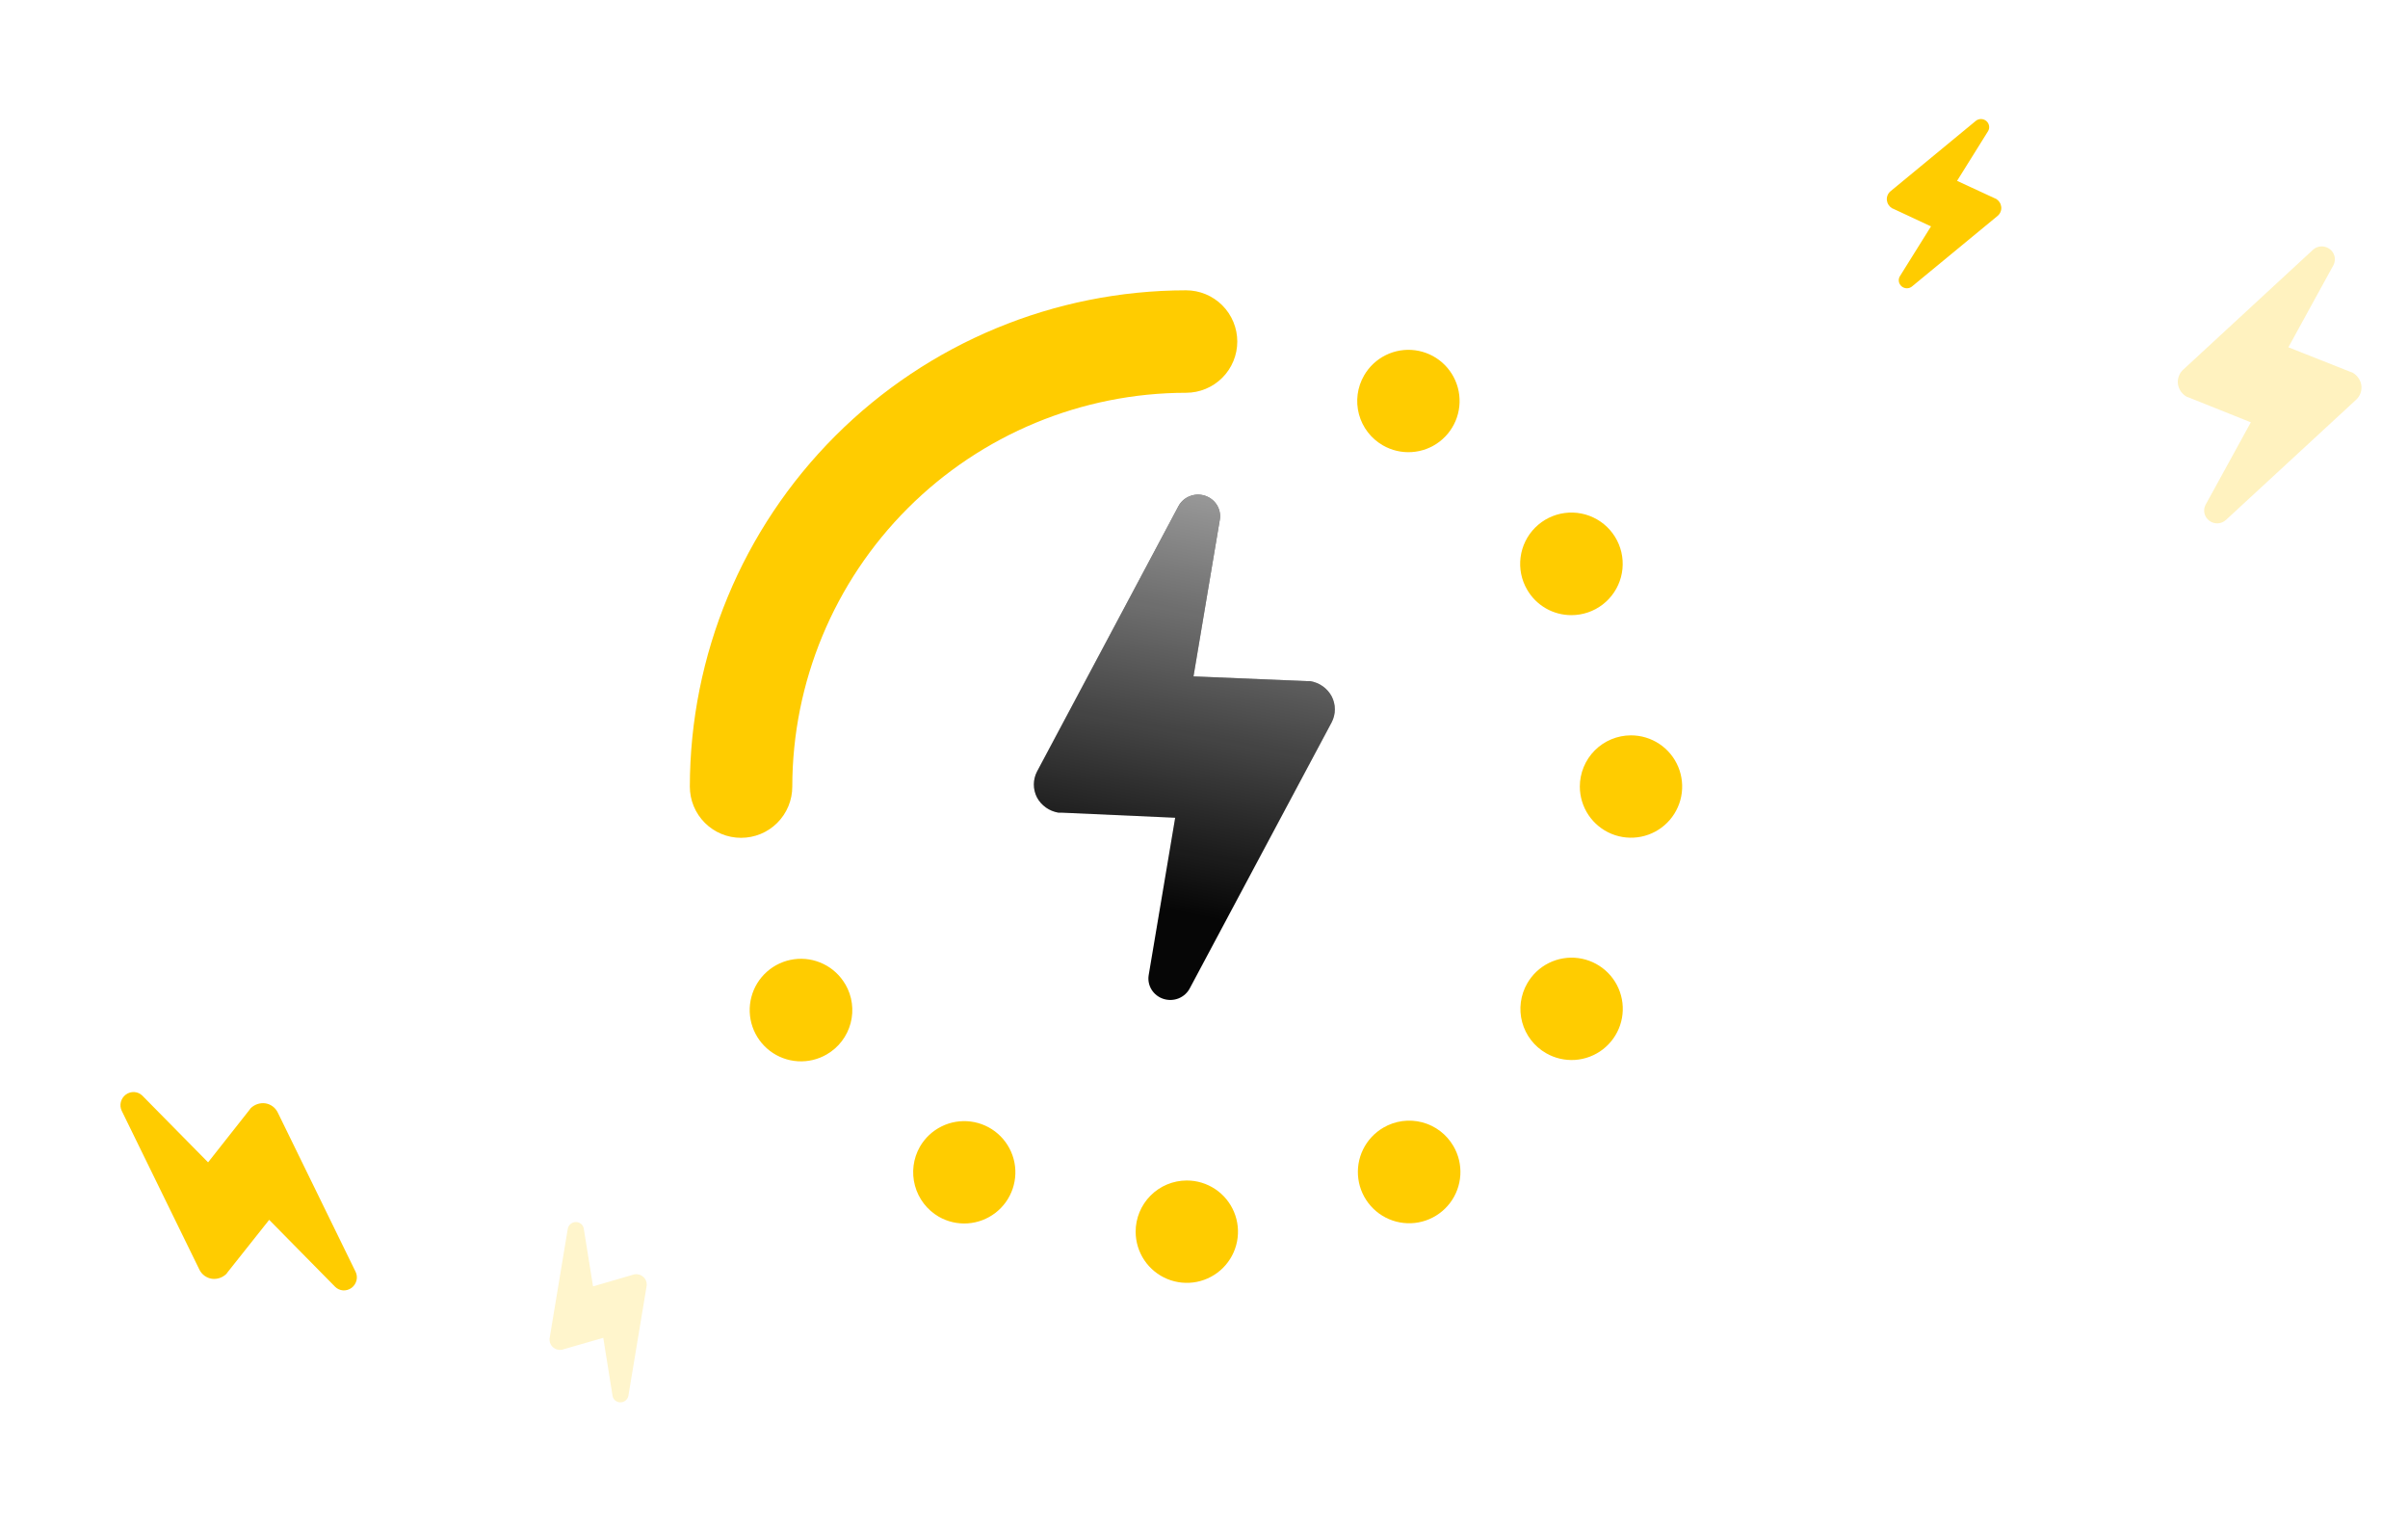 <svg width="224" height="142" viewBox="0 0 224 142" fill="none" xmlns="http://www.w3.org/2000/svg">
<g filter="url(#filter0_d)">
<path d="M68.931 72.92C69.557 72.921 70.177 72.799 70.756 72.561C71.335 72.322 71.861 71.972 72.304 71.529C72.747 71.087 73.098 70.562 73.338 69.984C73.578 69.406 73.701 68.786 73.701 68.16C73.712 58.448 77.575 49.138 84.442 42.27C91.309 35.403 100.62 31.541 110.331 31.53C111.595 31.53 112.807 31.028 113.701 30.134C114.594 29.241 115.096 28.029 115.096 26.765C115.096 25.501 114.594 24.289 113.701 23.396C112.807 22.502 111.595 22 110.331 22C98.093 22.013 86.36 26.881 77.706 35.535C69.052 44.188 64.185 55.922 64.171 68.16C64.171 69.422 64.673 70.633 65.566 71.526C66.458 72.419 67.669 72.92 68.931 72.92Z" fill="#FFCC00"/>
</g>
<path d="M121.549 63.347L111.023 62.906L113.478 48.292C113.546 47.825 113.444 47.349 113.19 46.948C112.935 46.547 112.544 46.247 112.085 46.1C111.626 45.953 111.129 45.968 110.681 46.144C110.233 46.319 109.862 46.643 109.634 47.059L96.465 71.758C96.272 72.132 96.171 72.546 96.171 72.965C96.171 73.384 96.272 73.798 96.465 74.172C96.664 74.54 96.947 74.858 97.291 75.102C97.635 75.346 98.032 75.509 98.451 75.58H98.775L109.319 76.054L106.855 90.685C106.776 91.154 106.871 91.636 107.123 92.042C107.376 92.449 107.769 92.753 108.231 92.901C108.694 93.049 109.195 93.031 109.645 92.849C110.094 92.667 110.462 92.333 110.682 91.909L123.876 67.178C124.07 66.803 124.171 66.39 124.171 65.97C124.171 65.551 124.07 65.137 123.876 64.763C123.677 64.392 123.392 64.071 123.045 63.825C122.697 63.58 122.296 63.416 121.873 63.347H121.549Z" fill="#060606"/>
<path d="M121.549 63.347L111.023 62.906L113.478 48.292C113.546 47.825 113.444 47.349 113.19 46.948C112.935 46.547 112.544 46.247 112.085 46.1C111.626 45.953 111.129 45.968 110.681 46.144C110.233 46.319 109.862 46.643 109.634 47.059L96.465 71.758C96.272 72.132 96.171 72.546 96.171 72.965C96.171 73.384 96.272 73.798 96.465 74.172C96.664 74.54 96.947 74.858 97.291 75.102C97.635 75.346 98.032 75.509 98.451 75.58H98.775L109.319 76.054L106.855 90.685C106.776 91.154 106.871 91.636 107.123 92.042C107.376 92.449 107.769 92.753 108.231 92.901C108.694 93.049 109.195 93.031 109.645 92.849C110.094 92.667 110.462 92.333 110.682 91.909L123.876 67.178C124.07 66.803 124.171 66.39 124.171 65.97C124.171 65.551 124.07 65.137 123.876 64.763C123.677 64.392 123.392 64.071 123.045 63.825C122.697 63.58 122.296 63.416 121.873 63.347H121.549Z" fill="url(#paint0_linear)"/>
<path opacity="0.25" d="M218.639 34.582L212.874 32.298L217.069 24.651C217.197 24.404 217.233 24.12 217.169 23.848C217.105 23.576 216.946 23.333 216.719 23.163C216.493 22.992 216.213 22.904 215.93 22.915C215.647 22.926 215.378 23.034 215.171 23.221L203.069 34.398C202.889 34.569 202.753 34.78 202.672 35.013C202.59 35.246 202.566 35.495 202.601 35.741C202.641 35.983 202.736 36.215 202.88 36.417C203.024 36.619 203.213 36.787 203.432 36.907L203.613 36.97L209.381 39.276L205.178 46.931C205.043 47.176 205.003 47.462 205.064 47.737C205.126 48.011 205.285 48.257 205.514 48.429C205.742 48.601 206.025 48.687 206.31 48.673C206.595 48.659 206.864 48.545 207.068 48.352L219.191 37.161C219.371 36.991 219.508 36.78 219.589 36.547C219.67 36.314 219.694 36.065 219.659 35.819C219.62 35.574 219.524 35.341 219.378 35.137C219.232 34.933 219.041 34.765 218.82 34.644L218.639 34.582Z" fill="#FFCC00"/>
<g filter="url(#filter1_d)">
<path d="M23.197 98.233L19.357 103.102L13.233 96.891C13.034 96.697 12.772 96.582 12.493 96.565C12.214 96.548 11.936 96.631 11.707 96.799C11.479 96.967 11.315 97.21 11.244 97.484C11.173 97.758 11.2 98.047 11.319 98.299L18.558 113.098C18.67 113.319 18.832 113.51 19.032 113.654C19.233 113.799 19.465 113.894 19.71 113.93C19.954 113.962 20.203 113.937 20.438 113.857C20.673 113.777 20.888 113.644 21.066 113.469L21.178 113.314L25.04 108.449L31.169 114.67C31.365 114.869 31.628 114.99 31.908 115.01C32.189 115.03 32.47 114.947 32.7 114.778C32.93 114.608 33.094 114.362 33.163 114.085C33.231 113.808 33.199 113.518 33.072 113.266L25.827 98.444C25.715 98.223 25.553 98.032 25.353 97.887C25.152 97.743 24.92 97.648 24.675 97.612C24.429 97.579 24.178 97.604 23.941 97.685C23.704 97.766 23.488 97.901 23.309 98.079L23.197 98.233Z" fill="#FFCC00"/>
</g>
<g filter="url(#filter2_d)">
<path d="M185.571 13.447L182.053 11.82L184.939 7.194C185.028 7.045 185.06 6.869 185.029 6.697C184.999 6.525 184.908 6.368 184.773 6.253C184.637 6.139 184.466 6.074 184.289 6.071C184.112 6.068 183.94 6.126 183.804 6.235L175.86 12.788C175.741 12.888 175.649 13.015 175.59 13.157C175.531 13.3 175.508 13.455 175.521 13.609C175.537 13.762 175.588 13.91 175.671 14.041C175.754 14.172 175.866 14.284 175.999 14.367L176.109 14.412L179.628 16.053L176.737 20.684C176.645 20.832 176.609 21.009 176.638 21.183C176.667 21.356 176.758 21.515 176.894 21.63C177.031 21.746 177.204 21.81 177.383 21.811C177.561 21.812 177.733 21.75 177.867 21.637L185.825 15.077C185.944 14.977 186.036 14.85 186.095 14.707C186.154 14.565 186.178 14.41 186.164 14.255C186.148 14.101 186.097 13.952 186.013 13.82C185.929 13.688 185.816 13.576 185.682 13.493L185.571 13.447Z" fill="#FFCC00"/>
</g>
<g opacity="0.2" filter="url(#filter3_d)">
<path d="M58.887 113.554L55.166 114.638L54.302 109.255C54.271 109.084 54.18 108.93 54.044 108.82C53.908 108.71 53.736 108.652 53.559 108.654C53.382 108.657 53.21 108.721 53.075 108.835C52.939 108.949 52.848 109.105 52.817 109.277L51.132 119.436C51.109 119.59 51.122 119.746 51.172 119.892C51.221 120.038 51.305 120.17 51.416 120.278C51.529 120.383 51.664 120.461 51.813 120.505C51.962 120.55 52.12 120.56 52.274 120.535L52.387 120.497L56.118 119.422L56.981 124.813C57.008 124.986 57.098 125.142 57.234 125.254C57.37 125.366 57.542 125.426 57.721 125.423C57.9 125.421 58.072 125.355 58.208 125.239C58.343 125.122 58.432 124.963 58.459 124.789L60.149 114.615C60.173 114.462 60.159 114.306 60.11 114.16C60.061 114.013 59.977 113.881 59.865 113.773C59.752 113.668 59.615 113.589 59.465 113.544C59.315 113.5 59.156 113.49 59 113.516L58.887 113.554Z" fill="#FFCC00"/>
</g>
<g filter="url(#filter4_d)">
<path d="M131.333 37.044C130.394 37.107 129.457 36.89 128.641 36.42C128.099 36.109 127.623 35.694 127.241 35.199C126.859 34.703 126.579 34.138 126.416 33.534C126.254 32.93 126.212 32.3 126.293 31.68C126.375 31.059 126.578 30.462 126.891 29.92C127.361 29.104 128.062 28.446 128.906 28.029C129.75 27.611 130.699 27.453 131.632 27.575C132.566 27.697 133.442 28.093 134.151 28.712C134.859 29.332 135.368 30.148 135.613 31.058C135.858 31.967 135.827 32.928 135.526 33.82C135.224 34.712 134.665 35.494 133.919 36.068C133.173 36.642 132.273 36.982 131.333 37.044Z" fill="#FFCC00"/>
</g>
<g filter="url(#filter5_d)">
<path d="M149.085 51.223C148.253 51.863 147.232 52.21 146.182 52.21C145.344 52.213 144.521 51.995 143.796 51.577C143.07 51.159 142.468 50.556 142.052 49.83C141.525 48.921 141.314 47.864 141.45 46.823C141.586 45.781 142.062 44.814 142.803 44.071C143.545 43.327 144.512 42.849 145.553 42.711C146.594 42.573 147.651 42.783 148.561 43.307C149.471 43.831 150.183 44.642 150.585 45.611C150.988 46.581 151.059 47.657 150.788 48.672C150.517 49.686 149.918 50.583 149.085 51.223Z" fill="#FFCC00"/>
</g>
<g filter="url(#filter6_d)">
<path d="M147.769 70.803C147.245 70.021 146.963 69.102 146.961 68.16C146.96 67.535 147.082 66.916 147.32 66.338C147.558 65.76 147.907 65.234 148.349 64.791C148.79 64.348 149.314 63.997 149.891 63.756C150.468 63.516 151.086 63.391 151.711 63.39C152.653 63.388 153.574 63.665 154.358 64.187C155.142 64.708 155.753 65.45 156.115 66.319C156.477 67.188 156.574 68.145 156.392 69.069C156.21 69.993 155.759 70.842 155.094 71.509C154.43 72.176 153.583 72.631 152.66 72.817C151.737 73.002 150.78 72.91 149.909 72.552C149.039 72.193 148.294 71.585 147.769 70.803Z" fill="#FFCC00"/>
</g>
<g filter="url(#filter7_d)">
<path d="M146.514 93.575C145.574 93.637 144.637 93.42 143.822 92.95C143.279 92.639 142.803 92.224 142.421 91.729C142.039 91.233 141.759 90.668 141.596 90.064C141.434 89.46 141.392 88.829 141.474 88.209C141.555 87.589 141.758 86.991 142.072 86.45C142.541 85.634 143.242 84.976 144.086 84.558C144.93 84.141 145.879 83.983 146.812 84.105C147.746 84.227 148.622 84.623 149.331 85.243C150.04 85.862 150.548 86.678 150.793 87.588C151.038 88.497 151.008 89.458 150.706 90.35C150.404 91.242 149.845 92.024 149.099 92.598C148.353 93.172 147.453 93.512 146.514 93.575Z" fill="#FFCC00"/>
</g>
<g filter="url(#filter8_d)">
<path d="M126.801 101.896C127.217 101.049 127.875 100.344 128.692 99.87C129.232 99.555 129.829 99.35 130.449 99.266C131.068 99.183 131.698 99.222 132.303 99.381C132.908 99.541 133.475 99.818 133.972 100.197C134.469 100.576 134.887 101.05 135.202 101.59C135.678 102.405 135.902 103.343 135.845 104.286C135.788 105.228 135.452 106.133 134.881 106.884C134.309 107.636 133.527 108.201 132.635 108.508C131.742 108.815 130.778 108.85 129.865 108.609C128.952 108.368 128.131 107.861 127.507 107.153C126.882 106.445 126.482 105.568 126.356 104.632C126.23 103.696 126.385 102.744 126.801 101.896Z" fill="#FFCC00"/>
</g>
<g filter="url(#filter9_d)">
<path d="M106.449 112.203C105.925 111.421 105.644 110.502 105.642 109.56C105.64 108.935 105.762 108.316 106 107.738C106.238 107.16 106.588 106.634 107.029 106.191C107.47 105.748 107.994 105.397 108.571 105.156C109.148 104.916 109.767 104.791 110.392 104.79C111.333 104.788 112.254 105.065 113.038 105.587C113.822 106.108 114.433 106.85 114.795 107.719C115.158 108.588 115.254 109.545 115.072 110.469C114.89 111.393 114.439 112.242 113.774 112.909C113.11 113.576 112.263 114.031 111.34 114.217C110.417 114.402 109.46 114.31 108.589 113.952C107.719 113.593 106.974 112.985 106.449 112.203Z" fill="#FFCC00"/>
</g>
<g filter="url(#filter10_d)">
<path d="M76.603 84.654C77.451 85.068 78.157 85.725 78.631 86.54L78.641 86.55C78.956 87.091 79.16 87.689 79.243 88.309C79.326 88.929 79.287 89.559 79.126 90.164C78.965 90.768 78.687 91.335 78.307 91.832C77.927 92.329 77.453 92.746 76.911 93.06C76.096 93.535 75.159 93.758 74.217 93.7C73.275 93.643 72.371 93.307 71.62 92.736C70.87 92.164 70.305 91.383 69.998 90.491C69.691 89.598 69.656 88.635 69.897 87.723C70.137 86.81 70.643 85.99 71.35 85.365C72.057 84.74 72.934 84.339 73.869 84.213C74.804 84.086 75.755 84.24 76.603 84.654Z" fill="#FFCC00"/>
</g>
<g filter="url(#filter11_d)">
<path d="M90.023 108.777C89.085 108.842 88.148 108.627 87.332 108.16C86.239 107.526 85.441 106.486 85.112 105.267C84.782 104.048 84.947 102.748 85.572 101.65C86.042 100.835 86.743 100.178 87.586 99.761C88.429 99.344 89.377 99.186 90.31 99.308C91.243 99.43 92.119 99.825 92.827 100.444C93.535 101.063 94.044 101.878 94.29 102.786C94.535 103.694 94.506 104.654 94.206 105.546C93.906 106.438 93.349 107.22 92.605 107.795C91.86 108.37 90.962 108.712 90.023 108.777Z" fill="#FFCC00"/>
</g>
<defs>
<filter id="filter0_d" x="53.171" y="16" width="72.925" height="72.92" filterUnits="userSpaceOnUse" color-interpolation-filters="sRGB">
<feFlood flood-opacity="0" result="BackgroundImageFix"/>
<feColorMatrix in="SourceAlpha" type="matrix" values="0 0 0 0 0 0 0 0 0 0 0 0 0 0 0 0 0 0 127 0"/>
<feOffset dy="5"/>
<feGaussianBlur stdDeviation="5.5"/>
<feColorMatrix type="matrix" values="0 0 0 0 1 0 0 0 0 0.8 0 0 0 0 0 0 0 0 0.3 0"/>
<feBlend mode="normal" in2="BackgroundImageFix" result="effect1_dropShadow"/>
<feBlend mode="normal" in="SourceGraphic" in2="effect1_dropShadow" result="shape"/>
</filter>
<filter id="filter1_d" x="0.205" y="90.563" width="43.993" height="40.45" filterUnits="userSpaceOnUse" color-interpolation-filters="sRGB">
<feFlood flood-opacity="0" result="BackgroundImageFix"/>
<feColorMatrix in="SourceAlpha" type="matrix" values="0 0 0 0 0 0 0 0 0 0 0 0 0 0 0 0 0 0 127 0"/>
<feOffset dy="5"/>
<feGaussianBlur stdDeviation="5.5"/>
<feColorMatrix type="matrix" values="0 0 0 0 1 0 0 0 0 0.8 0 0 0 0 0 0 0 0 0.3 0"/>
<feBlend mode="normal" in2="BackgroundImageFix" result="effect1_dropShadow"/>
<feBlend mode="normal" in="SourceGraphic" in2="effect1_dropShadow" result="shape"/>
</filter>
<filter id="filter2_d" x="164.517" y="0.071" width="32.651" height="37.74" filterUnits="userSpaceOnUse" color-interpolation-filters="sRGB">
<feFlood flood-opacity="0" result="BackgroundImageFix"/>
<feColorMatrix in="SourceAlpha" type="matrix" values="0 0 0 0 0 0 0 0 0 0 0 0 0 0 0 0 0 0 127 0"/>
<feOffset dy="5"/>
<feGaussianBlur stdDeviation="5.5"/>
<feColorMatrix type="matrix" values="0 0 0 0 1 0 0 0 0 0.8 0 0 0 0 0 0 0 0 0.3 0"/>
<feBlend mode="normal" in2="BackgroundImageFix" result="effect1_dropShadow"/>
<feBlend mode="normal" in="SourceGraphic" in2="effect1_dropShadow" result="shape"/>
</filter>
<filter id="filter3_d" x="40.121" y="102.654" width="31.04" height="38.769" filterUnits="userSpaceOnUse" color-interpolation-filters="sRGB">
<feFlood flood-opacity="0" result="BackgroundImageFix"/>
<feColorMatrix in="SourceAlpha" type="matrix" values="0 0 0 0 0 0 0 0 0 0 0 0 0 0 0 0 0 0 127 0"/>
<feOffset dy="5"/>
<feGaussianBlur stdDeviation="5.5"/>
<feColorMatrix type="matrix" values="0 0 0 0 1 0 0 0 0 0.8 0 0 0 0 0 0 0 0 0.3 0"/>
<feBlend mode="normal" in2="BackgroundImageFix" result="effect1_dropShadow"/>
<feBlend mode="normal" in="SourceGraphic" in2="effect1_dropShadow" result="shape"/>
</filter>
<filter id="filter4_d" x="115.253" y="21.535" width="31.524" height="31.52" filterUnits="userSpaceOnUse" color-interpolation-filters="sRGB">
<feFlood flood-opacity="0" result="BackgroundImageFix"/>
<feColorMatrix in="SourceAlpha" type="matrix" values="0 0 0 0 0 0 0 0 0 0 0 0 0 0 0 0 0 0 127 0"/>
<feOffset dy="5"/>
<feGaussianBlur stdDeviation="5.5"/>
<feColorMatrix type="matrix" values="0 0 0 0 1 0 0 0 0 0.8 0 0 0 0 0 0 0 0 0.3 0"/>
<feBlend mode="normal" in2="BackgroundImageFix" result="effect1_dropShadow"/>
<feBlend mode="normal" in="SourceGraphic" in2="effect1_dropShadow" result="shape"/>
</filter>
<filter id="filter5_d" x="130.41" y="36.67" width="31.54" height="31.54" filterUnits="userSpaceOnUse" color-interpolation-filters="sRGB">
<feFlood flood-opacity="0" result="BackgroundImageFix"/>
<feColorMatrix in="SourceAlpha" type="matrix" values="0 0 0 0 0 0 0 0 0 0 0 0 0 0 0 0 0 0 127 0"/>
<feOffset dy="5"/>
<feGaussianBlur stdDeviation="5.5"/>
<feColorMatrix type="matrix" values="0 0 0 0 1 0 0 0 0 0.8 0 0 0 0 0 0 0 0 0.3 0"/>
<feBlend mode="normal" in2="BackgroundImageFix" result="effect1_dropShadow"/>
<feBlend mode="normal" in="SourceGraphic" in2="effect1_dropShadow" result="shape"/>
</filter>
<filter id="filter6_d" x="135.961" y="57.39" width="31.52" height="31.52" filterUnits="userSpaceOnUse" color-interpolation-filters="sRGB">
<feFlood flood-opacity="0" result="BackgroundImageFix"/>
<feColorMatrix in="SourceAlpha" type="matrix" values="0 0 0 0 0 0 0 0 0 0 0 0 0 0 0 0 0 0 127 0"/>
<feOffset dy="5"/>
<feGaussianBlur stdDeviation="5.5"/>
<feColorMatrix type="matrix" values="0 0 0 0 1 0 0 0 0 0.8 0 0 0 0 0 0 0 0 0.3 0"/>
<feBlend mode="normal" in2="BackgroundImageFix" result="effect1_dropShadow"/>
<feBlend mode="normal" in="SourceGraphic" in2="effect1_dropShadow" result="shape"/>
</filter>
<filter id="filter7_d" x="130.433" y="78.065" width="31.524" height="31.52" filterUnits="userSpaceOnUse" color-interpolation-filters="sRGB">
<feFlood flood-opacity="0" result="BackgroundImageFix"/>
<feColorMatrix in="SourceAlpha" type="matrix" values="0 0 0 0 0 0 0 0 0 0 0 0 0 0 0 0 0 0 127 0"/>
<feOffset dy="5"/>
<feGaussianBlur stdDeviation="5.5"/>
<feColorMatrix type="matrix" values="0 0 0 0 1 0 0 0 0 0.8 0 0 0 0 0 0 0 0 0.3 0"/>
<feBlend mode="normal" in2="BackgroundImageFix" result="effect1_dropShadow"/>
<feBlend mode="normal" in="SourceGraphic" in2="effect1_dropShadow" result="shape"/>
</filter>
<filter id="filter8_d" x="115.313" y="93.223" width="31.54" height="31.544" filterUnits="userSpaceOnUse" color-interpolation-filters="sRGB">
<feFlood flood-opacity="0" result="BackgroundImageFix"/>
<feColorMatrix in="SourceAlpha" type="matrix" values="0 0 0 0 0 0 0 0 0 0 0 0 0 0 0 0 0 0 127 0"/>
<feOffset dy="5"/>
<feGaussianBlur stdDeviation="5.5"/>
<feColorMatrix type="matrix" values="0 0 0 0 1 0 0 0 0 0.8 0 0 0 0 0 0 0 0 0.3 0"/>
<feBlend mode="normal" in2="BackgroundImageFix" result="effect1_dropShadow"/>
<feBlend mode="normal" in="SourceGraphic" in2="effect1_dropShadow" result="shape"/>
</filter>
<filter id="filter9_d" x="94.642" y="98.79" width="31.52" height="31.52" filterUnits="userSpaceOnUse" color-interpolation-filters="sRGB">
<feFlood flood-opacity="0" result="BackgroundImageFix"/>
<feColorMatrix in="SourceAlpha" type="matrix" values="0 0 0 0 0 0 0 0 0 0 0 0 0 0 0 0 0 0 127 0"/>
<feOffset dy="5"/>
<feGaussianBlur stdDeviation="5.5"/>
<feColorMatrix type="matrix" values="0 0 0 0 1 0 0 0 0 0.8 0 0 0 0 0 0 0 0 0.3 0"/>
<feBlend mode="normal" in2="BackgroundImageFix" result="effect1_dropShadow"/>
<feBlend mode="normal" in="SourceGraphic" in2="effect1_dropShadow" result="shape"/>
</filter>
<filter id="filter10_d" x="58.739" y="78.169" width="31.547" height="31.54" filterUnits="userSpaceOnUse" color-interpolation-filters="sRGB">
<feFlood flood-opacity="0" result="BackgroundImageFix"/>
<feColorMatrix in="SourceAlpha" type="matrix" values="0 0 0 0 0 0 0 0 0 0 0 0 0 0 0 0 0 0 127 0"/>
<feOffset dy="5"/>
<feGaussianBlur stdDeviation="5.5"/>
<feColorMatrix type="matrix" values="0 0 0 0 1 0 0 0 0 0.8 0 0 0 0 0 0 0 0 0.3 0"/>
<feBlend mode="normal" in2="BackgroundImageFix" result="effect1_dropShadow"/>
<feBlend mode="normal" in="SourceGraphic" in2="effect1_dropShadow" result="shape"/>
</filter>
<filter id="filter11_d" x="73.946" y="93.268" width="31.509" height="31.52" filterUnits="userSpaceOnUse" color-interpolation-filters="sRGB">
<feFlood flood-opacity="0" result="BackgroundImageFix"/>
<feColorMatrix in="SourceAlpha" type="matrix" values="0 0 0 0 0 0 0 0 0 0 0 0 0 0 0 0 0 0 127 0"/>
<feOffset dy="5"/>
<feGaussianBlur stdDeviation="5.5"/>
<feColorMatrix type="matrix" values="0 0 0 0 1 0 0 0 0 0.8 0 0 0 0 0 0 0 0 0.3 0"/>
<feBlend mode="normal" in2="BackgroundImageFix" result="effect1_dropShadow"/>
<feBlend mode="normal" in="SourceGraphic" in2="effect1_dropShadow" result="shape"/>
</filter>
<linearGradient id="paint0_linear" x1="118.984" y1="19.496" x2="103.091" y2="99.997" gradientUnits="userSpaceOnUse">
<stop stop-color="white"/>
<stop offset="0.803" stop-color="white" stop-opacity="0"/>
</linearGradient>
</defs>
</svg>

